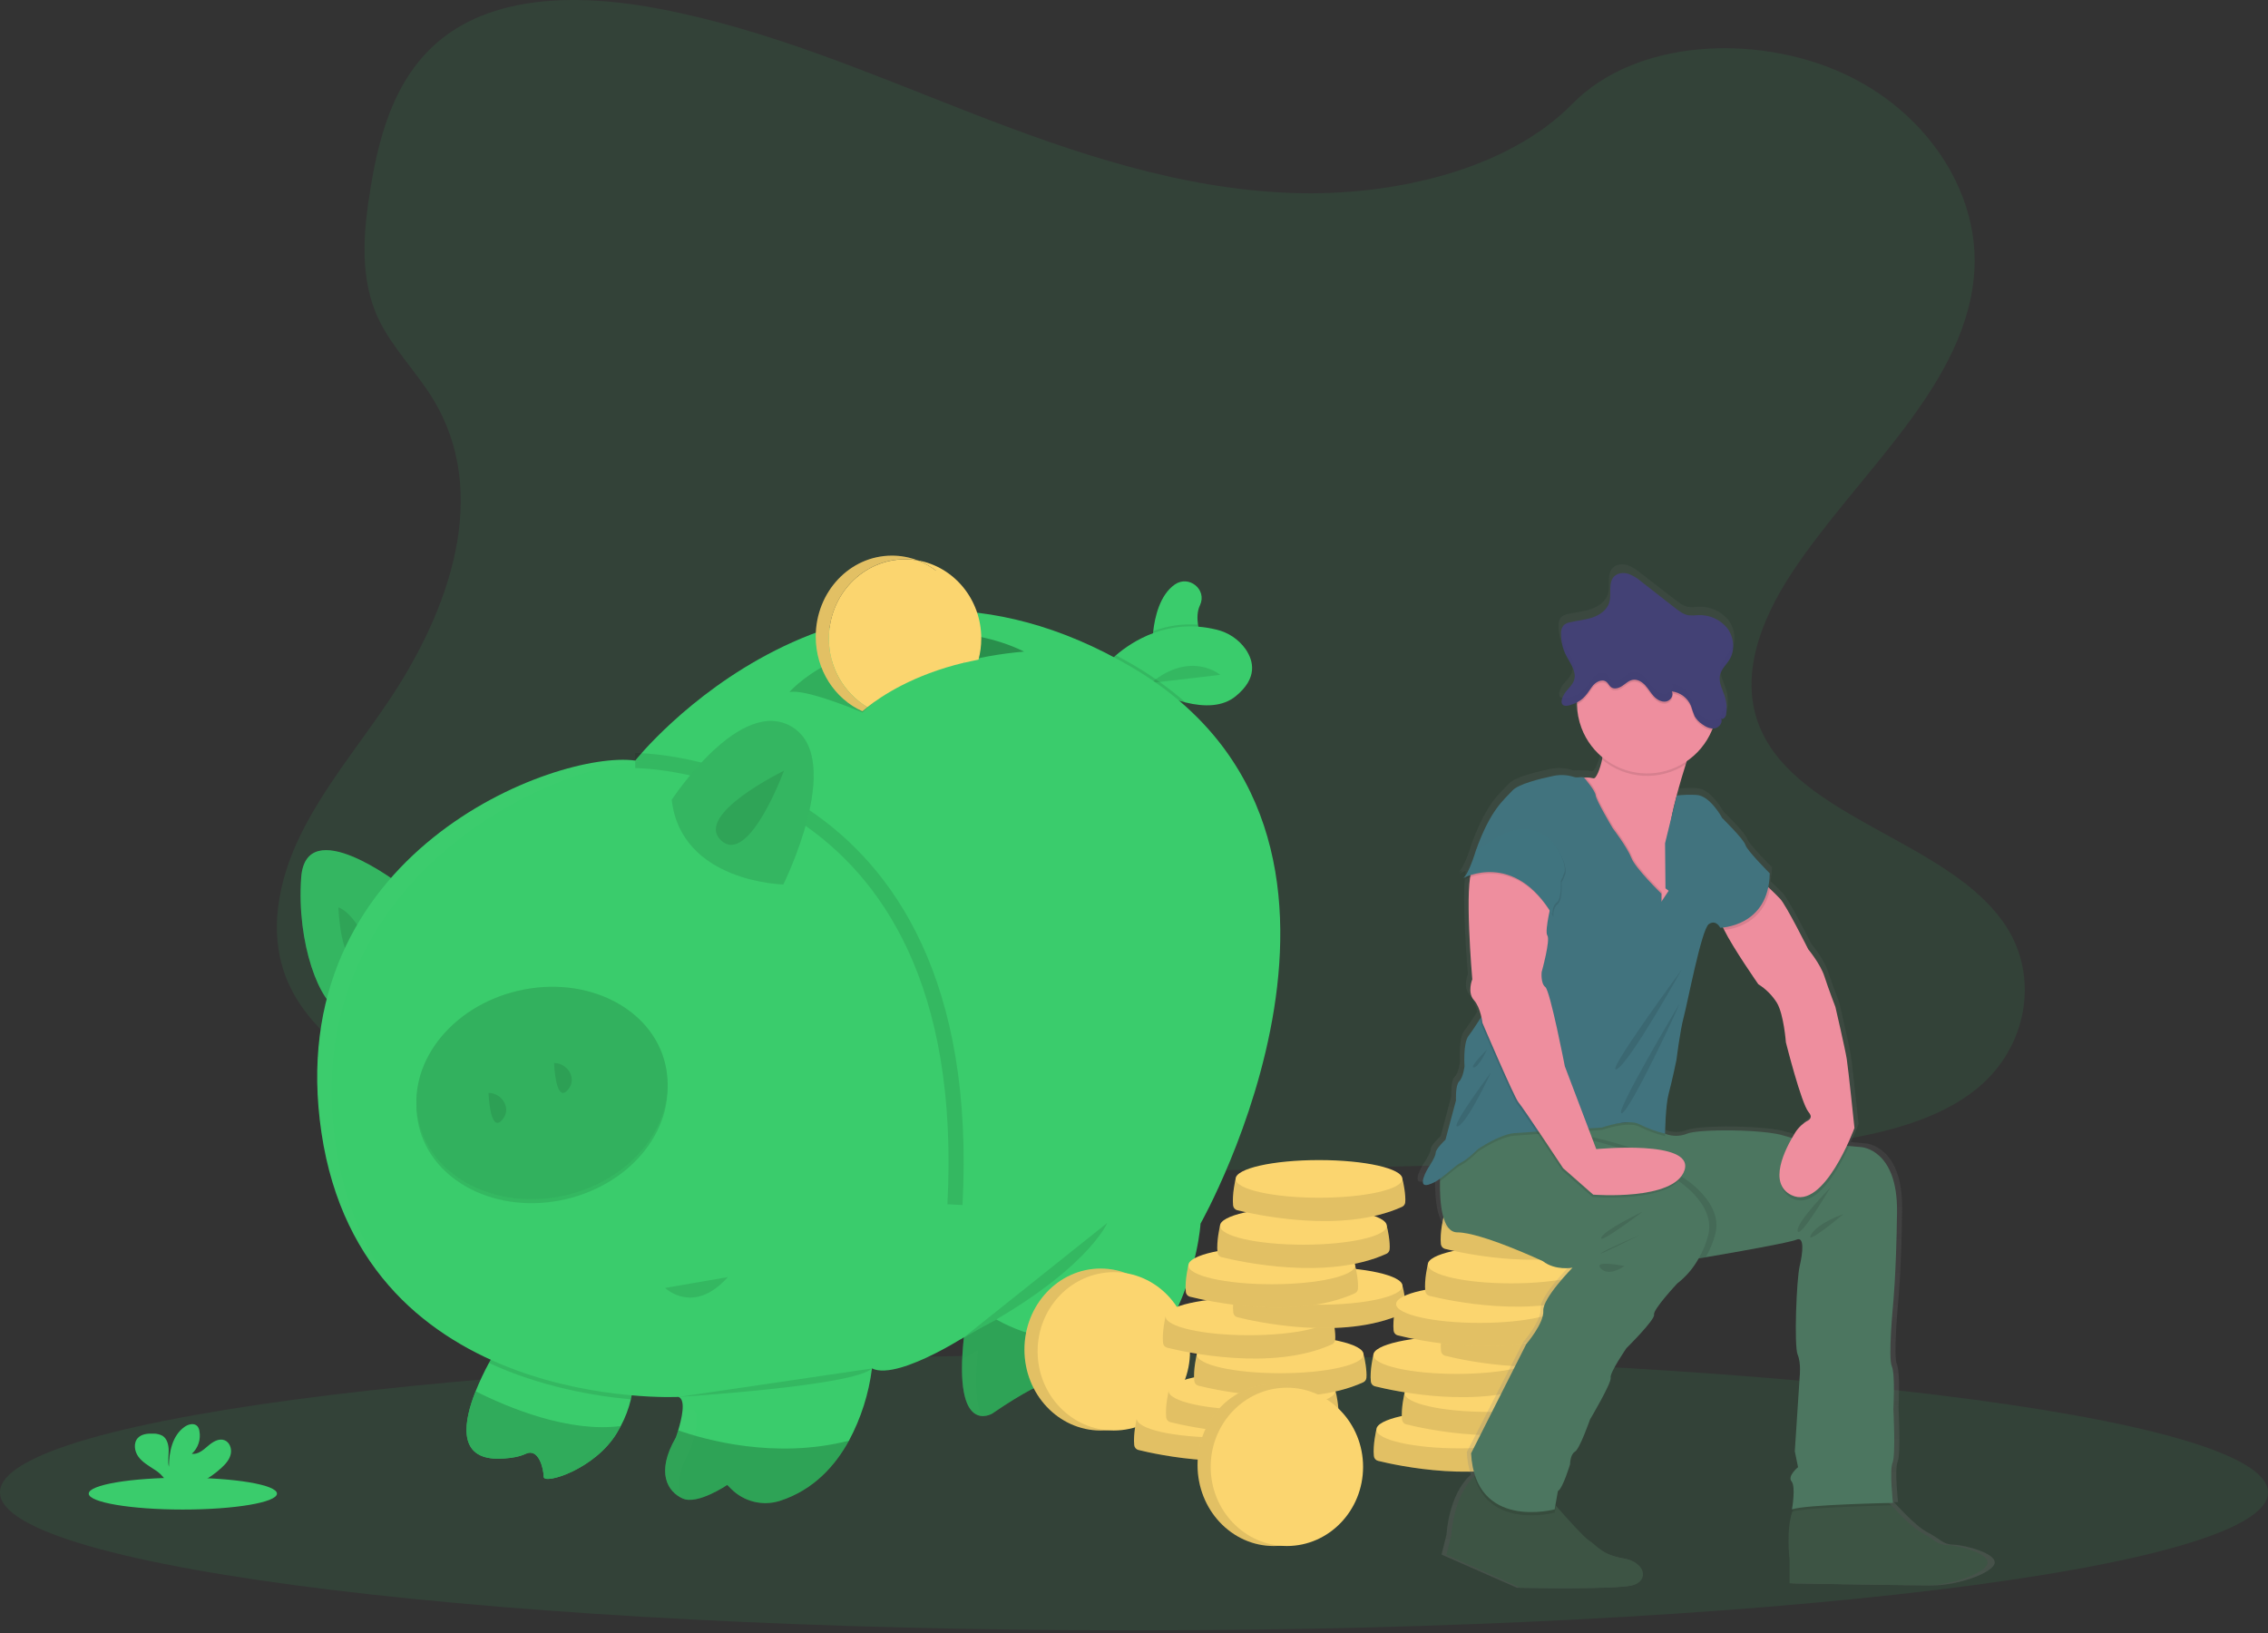 <svg width="150" height="108" viewBox="0 0 150 108" fill="none" xmlns="http://www.w3.org/2000/svg">
<rect x="0" y="0" width="150" height="108" fill="#333333" stroke="none"/>
<path opacity="0.1" d="M75 107.827C116.421 107.827 150 103.741 150 98.7C150 93.659 116.421 89.573 75 89.573C33.579 89.573 0 93.659 0 98.7C0 103.741 33.579 107.827 75 107.827Z" fill="#3ACC6C"/>
<path opacity="0.1" d="M85.484 12.764C78.073 12.506 71.014 10.111 64.275 7.49C57.535 4.87 50.858 1.966 43.624 0.585C38.972 -0.308 33.651 -0.434 29.902 2.063C26.297 4.459 25.13 8.607 24.503 12.456C24.031 15.352 23.753 18.4 25.04 21.11C25.938 22.991 27.53 24.576 28.632 26.378C32.464 32.651 29.755 40.386 25.602 46.513C23.654 49.386 21.395 52.126 19.891 55.186C18.387 58.246 17.693 61.749 19.008 64.869C20.312 67.958 23.418 70.285 26.783 71.918C33.617 75.237 41.675 76.187 49.526 76.724C66.911 77.915 84.389 77.395 101.82 76.882C108.273 76.692 114.752 76.498 121.098 75.5C124.622 74.945 128.261 74.064 130.818 71.939C134.066 69.242 134.871 64.674 132.697 61.292C129.046 55.618 118.952 54.209 116.4 48.121C114.997 44.769 116.439 41.037 118.48 37.928C122.858 31.259 130.197 25.41 130.585 17.789C130.853 12.55 127.322 7.312 121.864 4.835C116.146 2.24 108.216 2.566 103.998 6.863C99.662 11.289 92.028 12.991 85.484 12.764Z" fill="#3ACC6C"/>
<path d="M79.561 42.509H76.225C76.227 42.251 76.243 41.994 76.273 41.738C76.378 40.827 76.7 39.35 77.698 38.657C78.63 38.009 79.844 38.986 79.368 40.019L79.356 40.047C79.178 40.42 79.172 40.885 79.231 41.311C79.294 41.722 79.405 42.124 79.561 42.509Z" fill="#3ACC6C"/>
<path opacity="0.1" d="M79.561 42.509H76.225C76.227 42.251 76.243 41.994 76.273 41.738C77.215 41.385 78.222 41.239 79.225 41.311C79.289 41.722 79.402 42.124 79.561 42.509Z" fill="black"/>
<path d="M81.725 46.046C80.86 46.751 79.65 46.762 78.411 46.459C75.876 45.839 73.228 43.897 73.228 43.897C73.409 43.696 73.602 43.509 73.808 43.335C74.852 42.438 77.244 40.852 80.447 41.64C81.23 41.82 81.92 42.282 82.385 42.938C82.915 43.714 83.192 44.852 81.725 46.046Z" fill="#3ACC6C"/>
<path opacity="0.1" d="M80.706 44.631C80.706 44.631 78.777 42.986 76.119 45.169L80.706 44.631Z" fill="black"/>
<path d="M26.449 58.493C26.449 58.493 20.232 53.703 19.919 58.045C19.607 62.388 21.171 66.463 22.513 66.821C23.854 67.178 26.449 58.493 26.449 58.493Z" fill="#33B25F"/>
<path opacity="0.2" d="M26.449 58.493C26.449 58.493 20.232 53.703 19.919 58.045C19.607 62.388 21.171 66.463 22.513 66.821C23.854 67.178 26.449 58.493 26.449 58.493Z" fill="#3ACC6C"/>
<path opacity="0.1" d="M22.379 60.016C22.379 60.016 22.525 64.012 23.766 63.374C25.007 62.736 23.184 60.195 22.379 60.016Z" fill="black"/>
<path d="M41.727 92.547C41.58 93.162 41.355 93.756 41.056 94.313C40.979 94.458 40.896 94.608 40.805 94.759C39.341 97.196 35.957 98.207 35.957 97.67C35.957 97.133 35.623 95.744 34.773 96.147C33.922 96.55 32.626 96.461 32.626 96.461C30.285 96.282 30.68 93.972 31.456 92.015C31.714 91.372 32.009 90.744 32.339 90.135C32.631 89.597 32.85 89.245 32.85 89.245L41.795 90.679C41.795 90.679 41.995 91.385 41.727 92.547Z" fill="#3ACC6C"/>
<path opacity="0.1" d="M78.411 46.459C75.876 45.839 73.228 43.897 73.228 43.897C73.409 43.696 73.602 43.509 73.808 43.335C74.195 43.539 74.583 43.756 74.973 43.986C76.195 44.699 77.347 45.527 78.411 46.459Z" fill="black"/>
<path opacity="0.1" d="M41.726 92.547C39.299 92.329 35.783 91.732 32.334 90.141C32.627 89.604 32.845 89.252 32.845 89.252L41.79 90.685C41.79 90.685 41.994 91.385 41.726 92.547Z" fill="black"/>
<path d="M79.401 80.924C79.401 80.924 79.24 83.795 77.622 87.038C76.376 89.59 74.454 91.749 72.066 93.282C72.066 93.282 70.636 94.446 70.546 91.222C70.546 91.222 69.919 90.551 65.626 93.486C65.626 93.486 63.035 95.071 63.748 88.458C63.748 88.458 63.748 88.45 63.748 88.446C63.748 88.442 63.683 88.488 63.565 88.559H63.557C63.251 88.747 62.602 89.132 61.829 89.521C60.414 90.233 58.58 90.957 57.67 90.5C57.461 92.174 56.945 93.794 56.148 95.28C55.247 96.923 53.825 98.529 51.597 99.255C51.036 99.435 50.435 99.457 49.862 99.317C49.29 99.177 48.766 98.881 48.351 98.462L48.096 98.207C48.096 98.207 46.127 99.55 45.144 99.102C44.161 98.653 43.354 97.401 44.696 95.072C44.696 95.072 44.767 94.879 44.854 94.595C45.073 93.877 45.391 92.581 44.876 92.386C44.876 92.386 24.034 93.46 21.262 74.924C18.49 56.388 36.826 49.584 42.013 50.3C42.013 50.3 55.788 32.928 74.84 44.121C93.891 55.314 79.401 80.924 79.401 80.924Z" fill="#3ACC6C"/>
<path opacity="0.1" d="M42.012 50.3C42.012 50.3 64.716 50.211 63.158 79.671" stroke="black" stroke-miterlimit="10"/>
<path opacity="0.8" d="M41.056 94.313C40.979 94.458 40.896 94.607 40.805 94.759C39.341 97.195 35.957 98.207 35.957 97.67C35.957 97.132 35.623 95.743 34.773 96.147C33.922 96.549 32.626 96.461 32.626 96.461C30.285 96.282 30.68 93.972 31.456 92.015C33.651 93.118 37.621 94.76 41.056 94.313Z" fill="#2EA356"/>
<path opacity="0.2" d="M56.148 95.28C55.246 96.923 53.824 98.529 51.597 99.255C51.035 99.435 50.435 99.456 49.862 99.317C49.289 99.177 48.766 98.881 48.35 98.462L48.095 98.207C48.095 98.207 46.127 99.55 45.144 99.102C44.16 98.653 43.354 97.401 44.695 95.072C44.695 95.072 44.767 94.879 44.854 94.595C46.607 95.214 51.252 96.532 56.148 95.28Z" fill="black"/>
<path opacity="0.1" d="M63.748 88.446C71.842 84.238 73.23 80.88 73.23 80.88L63.748 88.446Z" fill="black"/>
<path opacity="0.2" d="M77.621 87.038C76.375 89.59 74.454 91.749 72.065 93.282C72.065 93.282 70.635 94.446 70.545 91.222C70.545 91.222 69.919 90.551 65.625 93.486C65.625 93.486 63.035 95.071 63.747 88.458L65.894 87.267C70.52 89.842 75.167 88.271 77.621 87.038Z" fill="black"/>
<path d="M44.428 52.897C44.428 52.897 48.989 45.913 52.432 48.106C55.875 50.299 51.807 58.493 51.807 58.493C51.807 58.493 45.053 58.358 44.428 52.897Z" fill="#33B25F"/>
<path opacity="0.2" d="M44.428 52.897C44.428 52.897 48.989 45.913 52.432 48.106C55.875 50.299 51.807 58.493 51.807 58.493C51.807 58.493 45.053 58.358 44.428 52.897Z" fill="#3ACC6C"/>
<path opacity="0.1" d="M51.852 50.971C51.852 50.971 45.859 53.882 47.693 55.584C49.527 57.285 51.852 50.971 51.852 50.971Z" fill="black"/>
<path opacity="0.1" d="M37.406 79.315C41.91 78.274 44.864 74.402 44.003 70.667C43.142 66.933 38.792 64.749 34.287 65.79C29.782 66.831 26.829 70.703 27.69 74.438C28.552 78.172 32.901 80.356 37.406 79.315Z" fill="black"/>
<path d="M37.406 79.046C41.91 78.005 44.864 74.134 44.003 70.399C43.142 66.664 38.792 64.481 34.287 65.522C29.782 66.563 26.829 70.434 27.69 74.169C28.552 77.904 32.901 80.088 37.406 79.046Z" fill="#31AB5B"/>
<path opacity="0.2" d="M37.406 79.046C41.91 78.005 44.864 74.134 44.003 70.399C43.142 66.664 38.792 64.481 34.287 65.522C29.782 66.563 26.829 70.434 27.69 74.169C28.552 77.904 32.901 80.088 37.406 79.046Z" fill="#3ACC6C"/>
<path opacity="0.1" d="M32.309 72.282C32.309 72.282 32.398 74.88 33.159 74.12C33.92 73.359 33.203 72.28 32.309 72.282Z" fill="black"/>
<path opacity="0.1" d="M36.647 70.305C36.647 70.305 36.735 72.903 37.496 72.142C38.257 71.382 37.54 70.297 36.647 70.305Z" fill="black"/>
<path opacity="0.1" d="M43.988 85.178C43.988 85.178 45.859 87.014 48.139 84.462L43.988 85.178Z" fill="black"/>
<path opacity="0.15" d="M52.209 45.777C53.238 45.508 57.039 47.12 57.039 47.12C58.677 45.48 61.064 44.497 63.158 43.913L63.596 41.927C55.289 42.023 52.209 45.777 52.209 45.777Z" fill="black"/>
<path opacity="0.3" d="M63.612 41.927L63.199 43.9C64.681 43.492 66.196 43.223 67.727 43.094C65.759 42.106 63.612 41.927 63.612 41.927Z" fill="black"/>
<path opacity="0.15" d="M63.595 41.927L63.16 43.913L63.202 43.9L63.615 41.927H63.595Z" fill="black"/>
<g opacity="0.1">
<path opacity="0.1" d="M45.636 95.913C45.636 95.913 45.707 95.719 45.795 95.436C46.013 94.717 46.331 93.421 45.816 93.226C45.816 93.226 45.577 93.238 45.145 93.237C45.098 93.71 45.001 94.177 44.854 94.63C44.767 94.913 44.696 95.107 44.696 95.107C43.354 97.436 44.159 98.689 45.144 99.136L45.196 99.155C44.8 98.477 44.768 97.42 45.636 95.913Z" fill="white"/>
<path opacity="0.1" d="M22.201 75.765C19.428 57.229 38.355 49.696 43.542 50.418L42.013 50.34C36.826 49.624 18.489 56.428 21.262 74.965C22.134 80.793 24.794 84.681 28.028 87.275C25.224 84.696 22.988 81.018 22.201 75.765Z" fill="white"/>
<path opacity="0.1" d="M64.685 89.299C64.685 89.299 64.685 89.291 64.685 89.287C64.685 89.283 64.621 89.328 64.503 89.399H64.495C64.314 89.51 64.012 89.691 63.636 89.9C63.502 92.956 64.292 93.618 64.913 93.676C64.598 92.963 64.433 91.653 64.685 89.299Z" fill="white"/>
<path opacity="0.1" d="M71.485 92.063C71.485 92.063 71.324 91.893 70.613 92.103C70.798 93.436 71.311 93.581 71.676 93.502C71.551 93.032 71.487 92.549 71.485 92.063Z" fill="white"/>
</g>
<path opacity="0.1" d="M44.875 92.386C44.875 92.386 56.503 91.67 57.665 90.505L44.875 92.386Z" fill="black"/>
<path d="M72.793 94.607C75.576 94.607 77.833 92.21 77.833 89.252C77.833 86.294 75.576 83.897 72.793 83.897C70.01 83.897 67.754 86.294 67.754 89.252C67.754 92.21 70.01 94.607 72.793 94.607Z" fill="#FBD56F"/>
<path opacity="0.1" d="M72.793 94.607C75.576 94.607 77.833 92.21 77.833 89.252C77.833 86.294 75.576 83.897 72.793 83.897C70.01 83.897 67.754 86.294 67.754 89.252C67.754 92.21 70.01 94.607 72.793 94.607Z" fill="black"/>
<path d="M73.664 94.607C76.447 94.607 78.704 92.263 78.704 89.371C78.704 86.48 76.447 84.136 73.664 84.136C70.881 84.136 68.625 86.48 68.625 89.371C68.625 92.263 70.881 94.607 73.664 94.607Z" fill="#FBD56F"/>
<path d="M75.706 94.116L75.181 93.824C75.181 93.824 74.936 94.848 75.016 95.578C75.024 95.652 75.053 95.721 75.102 95.777C75.149 95.834 75.213 95.874 75.284 95.893C76.492 96.192 82.237 97.47 86.19 95.67C86.247 95.644 86.296 95.603 86.333 95.552C86.37 95.501 86.393 95.441 86.399 95.378C86.449 94.93 86.277 94.004 86.209 93.824C86.065 93.436 75.706 94.116 75.706 94.116Z" fill="#FBD56F"/>
<path opacity="0.1" d="M75.706 94.116L75.181 93.824C75.181 93.824 74.936 94.848 75.016 95.578C75.024 95.652 75.053 95.721 75.102 95.777C75.149 95.834 75.213 95.874 75.284 95.893C76.492 96.192 82.237 97.47 86.19 95.67C86.247 95.644 86.296 95.603 86.333 95.552C86.37 95.501 86.393 95.441 86.399 95.378C86.449 94.93 86.277 94.004 86.209 93.824C86.065 93.436 75.706 94.116 75.706 94.116Z" fill="black"/>
<path d="M80.697 95.069C83.743 95.069 86.213 94.512 86.213 93.824C86.213 93.137 83.743 92.579 80.697 92.579C77.651 92.579 75.182 93.137 75.182 93.824C75.182 94.512 77.651 95.069 80.697 95.069Z" fill="#FBD56F"/>
<path d="M77.818 92.28L77.294 91.988C77.294 91.988 77.049 93.012 77.129 93.742C77.137 93.816 77.167 93.885 77.215 93.941C77.263 93.997 77.326 94.037 77.398 94.055C78.605 94.356 84.35 95.633 88.303 93.834C88.36 93.807 88.409 93.767 88.446 93.716C88.483 93.665 88.506 93.605 88.512 93.542C88.561 93.094 88.389 92.168 88.32 91.988C88.171 91.6 77.818 92.28 77.818 92.28Z" fill="#FBD56F"/>
<path opacity="0.1" d="M77.818 92.28L77.294 91.988C77.294 91.988 77.049 93.012 77.129 93.742C77.137 93.816 77.167 93.885 77.215 93.941C77.263 93.997 77.326 94.037 77.398 94.055C78.605 94.356 84.35 95.633 88.303 93.834C88.36 93.807 88.409 93.767 88.446 93.716C88.483 93.665 88.506 93.605 88.512 93.542C88.561 93.094 88.389 92.168 88.32 91.988C88.171 91.6 77.818 92.28 77.818 92.28Z" fill="black"/>
<path d="M82.803 93.233C85.849 93.233 88.318 92.676 88.318 91.988C88.318 91.3 85.849 90.743 82.803 90.743C79.757 90.743 77.287 91.3 77.287 91.988C77.287 92.676 79.757 93.233 82.803 93.233Z" fill="#FBD56F"/>
<path d="M79.677 89.866L79.152 89.575C79.152 89.575 78.906 90.598 78.987 91.329C78.995 91.402 79.024 91.472 79.072 91.528C79.12 91.584 79.184 91.624 79.255 91.643C80.463 91.942 86.209 93.22 90.16 91.42C90.218 91.394 90.267 91.353 90.304 91.302C90.341 91.251 90.364 91.191 90.371 91.129C90.419 90.68 90.248 89.754 90.179 89.575C90.035 89.186 79.677 89.866 79.677 89.866Z" fill="#FBD56F"/>
<path opacity="0.1" d="M79.677 89.866L79.152 89.575C79.152 89.575 78.906 90.598 78.987 91.329C78.995 91.402 79.024 91.472 79.072 91.528C79.12 91.584 79.184 91.624 79.255 91.643C80.463 91.942 86.209 93.22 90.16 91.42C90.218 91.394 90.267 91.353 90.304 91.302C90.341 91.251 90.364 91.191 90.371 91.129C90.419 90.68 90.248 89.754 90.179 89.575C90.035 89.186 79.677 89.866 79.677 89.866Z" fill="black"/>
<path d="M84.666 90.819C87.712 90.819 90.182 90.262 90.182 89.574C90.182 88.886 87.712 88.329 84.666 88.329C81.62 88.329 79.15 88.886 79.15 89.574C79.15 90.262 81.62 90.819 84.666 90.819Z" fill="#FBD56F"/>
<path d="M77.612 87.356L77.087 87.063C77.087 87.063 76.843 88.088 76.922 88.817C76.93 88.89 76.96 88.96 77.007 89.016C77.055 89.072 77.119 89.112 77.19 89.131C78.398 89.431 84.143 90.708 88.094 88.909C88.152 88.883 88.201 88.843 88.238 88.792C88.275 88.741 88.298 88.681 88.305 88.618C88.353 88.169 88.181 87.244 88.113 87.063C87.971 86.673 77.612 87.356 77.612 87.356Z" fill="#FBD56F"/>
<path opacity="0.1" d="M77.612 87.356L77.087 87.063C77.087 87.063 76.843 88.088 76.922 88.817C76.93 88.89 76.96 88.96 77.007 89.016C77.055 89.072 77.119 89.112 77.19 89.131C78.398 89.431 84.143 90.708 88.094 88.909C88.152 88.883 88.201 88.843 88.238 88.792C88.275 88.741 88.298 88.681 88.305 88.618C88.353 88.169 88.181 87.244 88.113 87.063C87.971 86.673 77.612 87.356 77.612 87.356Z" fill="black"/>
<path d="M82.604 88.306C85.65 88.306 88.119 87.749 88.119 87.061C88.119 86.373 85.65 85.816 82.604 85.816C79.557 85.816 77.088 86.373 77.088 87.061C77.088 87.749 79.557 88.306 82.604 88.306Z" fill="#FBD56F"/>
<path d="M82.253 85.341L81.73 85.048C81.73 85.048 81.484 86.073 81.565 86.802C81.573 86.876 81.602 86.945 81.65 87.001C81.698 87.057 81.762 87.098 81.833 87.116C83.041 87.416 88.786 88.693 92.737 86.895C92.794 86.868 92.844 86.828 92.881 86.777C92.918 86.726 92.941 86.666 92.948 86.603C92.996 86.155 92.825 85.228 92.756 85.048C92.612 84.657 82.253 85.341 82.253 85.341Z" fill="#FBD56F"/>
<path opacity="0.1" d="M82.253 85.341L81.73 85.048C81.73 85.048 81.484 86.073 81.565 86.802C81.573 86.876 81.602 86.945 81.65 87.001C81.698 87.057 81.762 87.098 81.833 87.116C83.041 87.416 88.786 88.693 92.737 86.895C92.794 86.868 92.844 86.828 92.881 86.777C92.918 86.726 92.941 86.666 92.948 86.603C92.996 86.155 92.825 85.228 92.756 85.048C92.612 84.657 82.253 85.341 82.253 85.341Z" fill="black"/>
<path d="M87.244 86.29C90.29 86.29 92.76 85.733 92.76 85.045C92.76 84.358 90.29 83.8 87.244 83.8C84.198 83.8 81.728 84.358 81.728 85.045C81.728 85.733 84.198 86.29 87.244 86.29Z" fill="#FBD56F"/>
<path d="M79.118 83.983L78.593 83.69C78.593 83.69 78.349 84.715 78.428 85.444C78.436 85.517 78.466 85.587 78.513 85.643C78.561 85.699 78.625 85.739 78.696 85.758C79.904 86.058 85.649 87.335 89.6 85.537C89.657 85.511 89.707 85.47 89.744 85.419C89.781 85.368 89.804 85.308 89.811 85.245C89.859 84.797 89.687 83.87 89.619 83.69C89.477 83.302 79.118 83.983 79.118 83.983Z" fill="#FBD56F"/>
<path opacity="0.1" d="M79.118 83.983L78.593 83.69C78.593 83.69 78.349 84.715 78.428 85.444C78.436 85.517 78.466 85.587 78.513 85.643C78.561 85.699 78.625 85.739 78.696 85.758C79.904 86.058 85.649 87.335 89.6 85.537C89.657 85.511 89.707 85.47 89.744 85.419C89.781 85.368 89.804 85.308 89.811 85.245C89.859 84.797 89.687 83.87 89.619 83.69C89.477 83.302 79.118 83.983 79.118 83.983Z" fill="black"/>
<path d="M84.109 84.935C87.156 84.935 89.625 84.377 89.625 83.69C89.625 83.002 87.156 82.445 84.109 82.445C81.063 82.445 78.594 83.002 78.594 83.69C78.594 84.377 81.063 84.935 84.109 84.935Z" fill="#FBD56F"/>
<path d="M81.21 81.366L80.687 81.073C80.687 81.073 80.442 82.098 80.522 82.828C80.529 82.901 80.559 82.971 80.607 83.027C80.655 83.083 80.719 83.123 80.79 83.142C81.998 83.442 87.743 84.719 91.696 82.92C91.753 82.894 91.802 82.854 91.839 82.802C91.876 82.751 91.898 82.692 91.905 82.629C91.953 82.18 91.781 81.255 91.713 81.073C91.571 80.685 81.21 81.366 81.21 81.366Z" fill="#FBD56F"/>
<path opacity="0.1" d="M81.21 81.366L80.687 81.073C80.687 81.073 80.442 82.098 80.522 82.828C80.529 82.901 80.559 82.971 80.607 83.027C80.655 83.083 80.719 83.123 80.79 83.142C81.998 83.442 87.743 84.719 91.696 82.92C91.753 82.894 91.802 82.854 91.839 82.802C91.876 82.751 91.898 82.692 91.905 82.629C91.953 82.18 91.781 81.255 91.713 81.073C91.571 80.685 81.21 81.366 81.21 81.366Z" fill="black"/>
<path d="M86.203 82.319C89.249 82.319 91.719 81.761 91.719 81.073C91.719 80.386 89.249 79.828 86.203 79.828C83.157 79.828 80.688 80.386 80.688 81.073C80.688 81.761 83.157 82.319 86.203 82.319Z" fill="#FBD56F"/>
<path d="M82.245 78.261L81.72 77.968C81.72 77.968 81.476 78.993 81.555 79.722C81.563 79.796 81.592 79.865 81.64 79.921C81.688 79.977 81.752 80.017 81.823 80.037C83.031 80.336 88.776 81.613 92.727 79.815C92.784 79.789 92.834 79.748 92.871 79.697C92.908 79.646 92.931 79.586 92.938 79.523C92.986 79.075 92.814 78.149 92.746 77.968C92.602 77.58 82.245 78.261 82.245 78.261Z" fill="#FBD56F"/>
<path opacity="0.1" d="M82.245 78.261L81.72 77.968C81.72 77.968 81.476 78.993 81.555 79.722C81.563 79.796 81.592 79.865 81.64 79.921C81.688 79.977 81.752 80.017 81.823 80.037C83.031 80.336 88.776 81.613 92.727 79.815C92.784 79.789 92.834 79.748 92.871 79.697C92.908 79.646 92.931 79.586 92.938 79.523C92.986 79.075 92.814 78.149 92.746 77.968C92.602 77.58 82.245 78.261 82.245 78.261Z" fill="black"/>
<path d="M87.234 79.213C90.281 79.213 92.75 78.656 92.75 77.968C92.75 77.28 90.281 76.723 87.234 76.723C84.188 76.723 81.719 77.28 81.719 77.968C81.719 78.656 84.188 79.213 87.234 79.213Z" fill="#FBD56F"/>
<path d="M91.555 94.837L91.031 94.544C91.031 94.544 90.785 95.569 90.866 96.299C90.873 96.372 90.903 96.441 90.951 96.498C90.999 96.554 91.063 96.594 91.134 96.613C92.342 96.912 98.087 98.19 102.039 96.391C102.097 96.365 102.146 96.324 102.183 96.272C102.219 96.221 102.242 96.161 102.249 96.098C102.298 95.65 102.127 94.724 102.058 94.544C101.915 94.156 91.555 94.837 91.555 94.837Z" fill="#FBD56F"/>
<path opacity="0.1" d="M91.555 94.837L91.031 94.544C91.031 94.544 90.785 95.569 90.866 96.299C90.873 96.372 90.903 96.441 90.951 96.498C90.999 96.554 91.063 96.594 91.134 96.613C92.342 96.912 98.087 98.19 102.039 96.391C102.097 96.365 102.146 96.324 102.183 96.272C102.219 96.221 102.242 96.161 102.249 96.098C102.298 95.65 102.127 94.724 102.058 94.544C101.915 94.156 91.555 94.837 91.555 94.837Z" fill="black"/>
<path d="M96.547 95.789C99.593 95.789 102.063 95.232 102.063 94.544C102.063 93.856 99.593 93.299 96.547 93.299C93.501 93.299 91.031 93.856 91.031 94.544C91.031 95.232 93.501 95.789 96.547 95.789Z" fill="#FBD56F"/>
<path d="M93.416 92.424L92.892 92.131C92.892 92.131 92.648 93.156 92.727 93.885C92.734 93.958 92.764 94.028 92.812 94.084C92.86 94.14 92.924 94.18 92.995 94.199C94.203 94.499 99.948 95.776 103.899 93.978C103.956 93.951 104.006 93.911 104.043 93.86C104.08 93.809 104.103 93.749 104.11 93.686C104.158 93.237 103.986 92.311 103.918 92.131C103.775 91.743 93.416 92.424 93.416 92.424Z" fill="#FBD56F"/>
<path opacity="0.1" d="M93.416 92.424L92.892 92.131C92.892 92.131 92.648 93.156 92.727 93.885C92.734 93.958 92.764 94.028 92.812 94.084C92.86 94.14 92.924 94.18 92.995 94.199C94.203 94.499 99.948 95.776 103.899 93.978C103.956 93.951 104.006 93.911 104.043 93.86C104.08 93.809 104.103 93.749 104.11 93.686C104.158 93.237 103.986 92.311 103.918 92.131C103.775 91.743 93.416 92.424 93.416 92.424Z" fill="black"/>
<path d="M98.408 93.376C101.454 93.376 103.924 92.818 103.924 92.131C103.924 91.443 101.454 90.885 98.408 90.885C95.362 90.885 92.893 91.443 92.893 92.131C92.893 92.818 95.362 93.376 98.408 93.376Z" fill="#FBD56F"/>
<path d="M91.353 89.908L90.83 89.616C90.83 89.616 90.584 90.64 90.665 91.37C90.672 91.444 90.702 91.513 90.75 91.569C90.798 91.625 90.862 91.665 90.933 91.683C92.141 91.984 97.886 93.261 101.838 91.462C101.895 91.436 101.945 91.395 101.982 91.344C102.018 91.293 102.041 91.233 102.047 91.17C102.096 90.722 101.924 89.796 101.856 89.616C101.713 89.236 91.353 89.908 91.353 89.908Z" fill="#FBD56F"/>
<path opacity="0.1" d="M91.353 89.908L90.83 89.616C90.83 89.616 90.584 90.64 90.665 91.37C90.672 91.444 90.702 91.513 90.75 91.569C90.798 91.625 90.862 91.665 90.933 91.683C92.141 91.984 97.886 93.261 101.838 91.462C101.895 91.436 101.945 91.395 101.982 91.344C102.018 91.293 102.041 91.233 102.047 91.17C102.096 90.722 101.924 89.796 101.856 89.616C101.713 89.236 91.353 89.908 91.353 89.908Z" fill="black"/>
<path d="M96.346 90.864C99.392 90.864 101.861 90.306 101.861 89.618C101.861 88.931 99.392 88.373 96.346 88.373C93.299 88.373 90.83 88.931 90.83 89.618C90.83 90.306 93.299 90.864 96.346 90.864Z" fill="#FBD56F"/>
<path d="M95.995 87.893L95.47 87.601C95.47 87.601 95.225 88.625 95.305 89.347C95.313 89.421 95.342 89.49 95.39 89.547C95.438 89.603 95.502 89.643 95.574 89.662C96.781 89.963 102.526 91.239 106.479 89.44C106.536 89.414 106.586 89.374 106.622 89.322C106.659 89.271 106.682 89.211 106.688 89.149C106.736 88.7 106.566 87.775 106.498 87.594C106.354 87.221 95.995 87.893 95.995 87.893Z" fill="#FBD56F"/>
<path opacity="0.1" d="M95.995 87.893L95.47 87.601C95.47 87.601 95.225 88.625 95.305 89.347C95.313 89.421 95.342 89.49 95.39 89.547C95.438 89.603 95.502 89.643 95.574 89.662C96.781 89.963 102.526 91.239 106.479 89.44C106.536 89.414 106.586 89.374 106.622 89.322C106.659 89.271 106.682 89.211 106.688 89.149C106.736 88.7 106.566 87.775 106.498 87.594C106.354 87.221 95.995 87.893 95.995 87.893Z" fill="black"/>
<path d="M100.986 88.848C104.033 88.848 106.502 88.29 106.502 87.602C106.502 86.915 104.033 86.357 100.986 86.357C97.94 86.357 95.471 86.915 95.471 87.602C95.471 88.29 97.94 88.848 100.986 88.848Z" fill="#FBD56F"/>
<path d="M92.859 86.539L92.335 86.247C92.335 86.247 92.09 87.271 92.171 88.001C92.178 88.075 92.208 88.144 92.256 88.2C92.304 88.256 92.368 88.296 92.439 88.314C93.646 88.615 99.391 89.891 103.344 88.093C103.401 88.067 103.451 88.026 103.488 87.975C103.524 87.924 103.547 87.864 103.553 87.801C103.602 87.353 103.43 86.427 103.361 86.247C103.219 85.859 92.859 86.539 92.859 86.539Z" fill="#FBD56F"/>
<path opacity="0.1" d="M92.859 86.539L92.335 86.247C92.335 86.247 92.09 87.271 92.171 88.001C92.178 88.075 92.208 88.144 92.256 88.2C92.304 88.256 92.368 88.296 92.439 88.314C93.646 88.615 99.391 89.891 103.344 88.093C103.401 88.067 103.451 88.026 103.488 87.975C103.524 87.924 103.547 87.864 103.553 87.801C103.602 87.353 103.43 86.427 103.361 86.247C103.219 85.859 92.859 86.539 92.859 86.539Z" fill="black"/>
<path d="M97.852 87.492C100.898 87.492 103.367 86.935 103.367 86.247C103.367 85.56 100.898 85.002 97.852 85.002C94.805 85.002 92.336 85.56 92.336 86.247C92.336 86.935 94.805 87.492 97.852 87.492Z" fill="#FBD56F"/>
<path d="M94.954 83.922L94.429 83.631C94.429 83.631 94.184 84.655 94.264 85.385C94.272 85.459 94.302 85.528 94.35 85.584C94.397 85.64 94.461 85.681 94.533 85.7C95.74 85.999 101.485 87.276 105.436 85.477C105.494 85.451 105.543 85.41 105.58 85.359C105.617 85.308 105.64 85.248 105.647 85.185C105.695 84.737 105.524 83.811 105.455 83.631C105.313 83.243 94.954 83.922 94.954 83.922Z" fill="#FBD56F"/>
<path opacity="0.1" d="M94.954 83.922L94.429 83.631C94.429 83.631 94.184 84.655 94.264 85.385C94.272 85.459 94.302 85.528 94.35 85.584C94.397 85.64 94.461 85.681 94.533 85.7C95.74 85.999 101.485 87.276 105.436 85.477C105.494 85.451 105.543 85.41 105.58 85.359C105.617 85.308 105.64 85.248 105.647 85.185C105.695 84.737 105.524 83.811 105.455 83.631C105.313 83.243 94.954 83.922 94.954 83.922Z" fill="black"/>
<path d="M99.945 84.876C102.992 84.876 105.461 84.319 105.461 83.631C105.461 82.943 102.992 82.386 99.945 82.386C96.899 82.386 94.43 82.943 94.43 83.631C94.43 84.319 96.899 84.876 99.945 84.876Z" fill="#FBD56F"/>
<path d="M95.986 80.817L95.463 80.525C95.463 80.525 95.217 81.549 95.297 82.279C95.305 82.353 95.335 82.422 95.383 82.478C95.431 82.534 95.495 82.575 95.566 82.594C96.773 82.893 102.518 84.171 106.471 82.371C106.528 82.345 106.578 82.304 106.614 82.253C106.651 82.202 106.674 82.142 106.68 82.079C106.729 81.631 106.557 80.705 106.488 80.525C106.346 80.137 95.986 80.817 95.986 80.817Z" fill="#FBD56F"/>
<path opacity="0.1" d="M95.986 80.817L95.463 80.525C95.463 80.525 95.217 81.549 95.297 82.279C95.305 82.353 95.335 82.422 95.383 82.478C95.431 82.534 95.495 82.575 95.566 82.594C96.773 82.893 102.518 84.171 106.471 82.371C106.528 82.345 106.578 82.304 106.614 82.253C106.651 82.202 106.674 82.142 106.68 82.079C106.729 81.631 106.557 80.705 106.488 80.525C106.346 80.137 95.986 80.817 95.986 80.817Z" fill="black"/>
<path d="M100.979 81.77C104.025 81.77 106.494 81.213 106.494 80.525C106.494 79.838 104.025 79.28 100.979 79.28C97.932 79.28 95.463 79.838 95.463 80.525C95.463 81.213 97.932 81.77 100.979 81.77Z" fill="#FBD56F"/>
<path d="M54.821 42.224C54.821 39.334 57.076 36.986 59.86 36.986C60.133 36.986 60.405 37.009 60.674 37.054C60.136 36.851 59.565 36.746 58.989 36.747C56.206 36.747 53.951 39.144 53.951 42.102C53.951 44.324 55.224 46.228 57.037 47.039C57.124 46.963 57.233 46.872 57.362 46.771C56.581 46.298 55.936 45.631 55.491 44.834C55.045 44.037 54.814 43.138 54.821 42.224Z" fill="#FBD56F"/>
<path opacity="0.1" d="M54.821 42.224C54.821 39.334 57.076 36.986 59.86 36.986C60.133 36.986 60.405 37.009 60.674 37.054C60.136 36.851 59.565 36.746 58.989 36.747C56.206 36.747 53.951 39.144 53.951 42.102C53.951 44.324 55.224 46.228 57.037 47.039C57.124 46.963 57.233 46.872 57.362 46.771C56.581 46.298 55.936 45.631 55.491 44.834C55.045 44.037 54.814 43.138 54.821 42.224Z" fill="black"/>
<path d="M64.03 42.11C64.03 42.694 63.939 43.274 63.762 43.831C64.068 43.757 64.387 43.696 64.716 43.626C64.838 43.169 64.899 42.697 64.899 42.224C64.899 39.621 63.071 37.464 60.676 37.058C62.631 37.8 64.03 39.779 64.03 42.11Z" fill="#FBD56F"/>
<path d="M54.82 42.224C54.814 43.138 55.045 44.037 55.491 44.835C55.937 45.632 56.582 46.3 57.363 46.772C58.312 46.017 60.403 44.63 63.761 43.827C63.939 43.27 64.029 42.69 64.03 42.106C64.03 39.776 62.63 37.796 60.675 37.058C60.406 37.013 60.134 36.99 59.861 36.99C57.076 36.994 54.82 39.338 54.82 42.224Z" fill="#FBD56F"/>
<path d="M129.229 102.161C128.462 102.135 128.434 101.836 127.448 101.322C126.89 101.032 126.044 100.188 125.414 99.51L125.266 99.35H125.534C125.534 99.35 125.288 97.184 125.508 96.664C125.728 96.144 125.563 93.088 125.563 93.088C125.563 93.088 125.697 90.758 125.453 90.216C125.208 89.675 125.534 86.208 125.534 86.208C125.534 86.208 125.754 84.149 125.803 79.95C125.851 75.752 123.388 75.617 123.388 75.617C123.388 75.617 123.059 75.592 122.56 75.543L122.41 75.529C122.733 74.857 122.922 74.344 122.922 74.344C122.922 74.344 122.51 70.416 122.4 69.74C122.29 69.062 121.634 66.267 121.634 66.267C121.634 66.267 121.169 65.076 120.894 64.236C120.619 63.397 119.797 62.422 119.797 62.422C119.797 62.422 118.322 59.496 117.906 59.064C117.715 58.864 117.447 58.61 117.215 58.392L117.094 58.282C117.157 57.977 117.19 57.667 117.193 57.355C117.193 57.355 115.657 55.837 115.547 55.459C115.437 55.08 113.985 53.671 113.985 53.671C113.985 53.671 113.161 52.154 112.23 52.128C111.79 52.102 111.347 52.115 110.909 52.166C111.101 51.457 111.327 50.715 111.53 50.077C111.553 50.005 111.576 49.942 111.597 49.868C112.342 49.364 112.927 48.655 113.282 47.828C113.301 47.784 113.318 47.739 113.336 47.694H113.365C113.404 47.693 113.443 47.689 113.481 47.683C113.788 47.631 114.048 47.28 113.906 47.011C113.915 47.027 113.929 47.04 113.944 47.048C113.96 47.057 113.978 47.062 113.996 47.061C114.098 47.061 114.223 46.909 114.247 46.779C114.247 46.756 114.254 46.733 114.256 46.711C114.259 46.688 114.266 46.654 114.27 46.626C114.274 46.598 114.27 46.572 114.27 46.545C114.27 46.518 114.27 46.49 114.27 46.463C114.27 46.437 114.27 46.411 114.27 46.385C114.27 46.36 114.27 46.325 114.27 46.295C114.27 46.266 114.27 46.248 114.27 46.224C114.27 46.2 114.27 46.152 114.262 46.115C114.262 46.101 114.262 46.086 114.262 46.071C114.246 45.923 114.216 45.777 114.173 45.635C114.023 45.131 113.705 44.631 113.827 44.121V44.105C113.929 43.702 114.272 43.42 114.482 43.065C114.502 43.032 114.519 42.996 114.537 42.962C114.537 42.955 114.543 42.948 114.546 42.943C114.559 42.916 114.57 42.889 114.581 42.862L114.602 42.81C114.612 42.787 114.619 42.763 114.627 42.739C114.635 42.715 114.641 42.696 114.647 42.673C114.652 42.65 114.657 42.63 114.663 42.608C114.668 42.587 114.675 42.557 114.68 42.531C114.686 42.504 114.68 42.493 114.69 42.474C114.699 42.455 114.698 42.415 114.7 42.385C114.703 42.356 114.7 42.353 114.7 42.337C114.7 42.321 114.7 42.271 114.7 42.238V42.197C114.7 42.161 114.7 42.123 114.7 42.087C114.7 42.077 114.7 42.066 114.7 42.055C114.7 42.016 114.7 41.977 114.69 41.938C114.69 41.938 114.69 41.927 114.69 41.922C114.643 41.581 114.508 41.259 114.297 40.989C114.057 40.702 113.753 40.476 113.411 40.327C113.068 40.179 112.696 40.112 112.323 40.133C112.117 40.156 111.91 40.16 111.703 40.145C111.358 40.094 111.067 39.876 110.793 39.664L108.496 37.892C108.24 37.67 107.946 37.496 107.628 37.377C107.304 37.277 106.915 37.311 106.674 37.549C106.244 37.973 106.517 38.704 106.346 39.28C106.195 39.78 105.714 40.118 105.216 40.286C104.718 40.454 104.184 40.492 103.672 40.614C103.52 40.638 103.377 40.704 103.26 40.803C103.128 40.965 103.063 41.171 103.08 41.379C103.077 41.89 103.199 42.393 103.437 42.845C103.534 43.027 103.65 43.214 103.754 43.402L103.779 43.449L103.813 43.514C103.83 43.55 103.848 43.585 103.864 43.62L103.884 43.666L103.915 43.742C103.915 43.758 103.927 43.774 103.932 43.789C103.937 43.804 103.951 43.849 103.96 43.879C104.014 44.053 104.019 44.239 103.975 44.416C103.896 44.708 103.669 44.932 103.468 45.159C103.305 45.337 103.189 45.553 103.13 45.788C103.12 45.843 103.12 45.899 103.13 45.954C103.13 45.961 103.13 45.968 103.13 45.974C103.133 45.987 103.136 45.999 103.14 46.011C103.143 46.019 103.147 46.028 103.151 46.036C103.155 46.046 103.16 46.055 103.165 46.064C103.175 46.079 103.186 46.093 103.199 46.105L103.22 46.12C103.231 46.128 103.242 46.135 103.254 46.141L103.277 46.152L103.334 46.166H103.35C103.379 46.169 103.409 46.169 103.438 46.166H103.465C103.493 46.165 103.521 46.161 103.548 46.156H103.579C103.625 46.147 103.669 46.136 103.713 46.122C103.867 46.076 104.017 46.017 104.161 45.945C104.161 45.961 104.161 45.978 104.161 45.995C104.161 46.011 104.161 46.052 104.161 46.081C104.169 46.612 104.269 47.138 104.458 47.635C104.752 48.409 105.245 49.091 105.887 49.613C105.879 49.659 105.871 49.706 105.861 49.754C105.727 50.403 105.452 51.054 105.282 51.005C105.115 50.967 104.944 50.948 104.773 50.948H104.624C104.469 50.931 104.313 50.931 104.157 50.948C104.088 50.953 104.019 50.944 103.953 50.92C103.51 50.78 103.039 50.754 102.584 50.843C101.636 51.038 100.194 51.394 99.798 51.82C99.195 52.47 98.323 53.093 97.331 55.801C97.331 55.801 96.837 57.453 96.454 57.671C96.538 57.627 96.625 57.587 96.714 57.553C96.663 57.642 96.593 57.719 96.508 57.778C96.647 57.707 96.791 57.647 96.939 57.598C96.64 59.363 97.084 64.411 97.084 64.411C97.084 64.411 96.727 65.281 97.193 65.797C97.471 66.102 97.621 66.579 97.699 66.917L97.63 67.022C97.383 67.405 97.053 67.905 96.837 68.18C96.454 68.668 96.562 70.212 96.562 70.212C96.562 70.212 96.48 70.943 96.207 71.214C95.933 71.486 95.987 72.488 95.987 72.488L95.285 75.132C95.285 75.132 94.626 75.727 94.626 75.999C94.626 76.27 94.106 77.028 94.106 77.028C94.106 77.028 93.31 78.328 94.106 78.138C94.396 78.054 94.669 77.918 94.911 77.736V77.756C94.911 77.803 94.911 77.851 94.911 77.901C94.888 79.316 95.045 81.31 96.086 81.31C97.696 81.31 101.871 83.232 101.871 83.232C102.72 83.882 103.872 83.666 103.872 83.666C103.872 83.666 101.834 85.693 101.893 86.533C101.952 87.374 100.742 88.754 100.742 88.754L97.012 96.04C97.032 96.548 97.123 97.051 97.28 97.534L97.226 97.58C95.793 98.891 95.669 101.484 95.669 101.484L95.34 102.812L100.33 105.006C100.33 105.006 106.801 105.141 107.925 104.844C109.049 104.547 108.802 103.299 107.321 103.056C105.84 102.813 105.484 102.161 104.991 101.865C104.658 101.663 103.476 100.364 102.742 99.541C102.731 99.527 102.72 99.517 102.71 99.505L102.88 98.564C103.209 98.402 103.703 96.777 103.703 96.777C103.703 96.777 103.703 96.126 104.031 95.937C104.36 95.748 105.046 93.797 105.046 93.797C105.046 93.797 106.521 91.333 106.445 91.008C106.369 90.683 107.518 89.03 107.518 89.03C107.518 89.03 109.465 87.134 109.382 86.795C109.299 86.457 110.945 84.723 110.945 84.723C111.54 84.269 112.035 83.698 112.401 83.045L112.876 82.967C115.029 82.614 118.606 81.976 119.006 81.797C119.555 81.554 119.445 82.638 119.226 83.558C119.007 84.478 118.842 88.895 119.092 89.468C119.341 90.042 119.226 90.959 119.226 90.959L118.897 95.916L119.116 96.973C119.116 96.973 118.375 97.568 118.677 97.92C118.979 98.272 118.705 99.789 118.705 99.789C118.731 99.78 118.762 99.771 118.795 99.761C118.77 99.82 118.744 99.882 118.721 99.945C118.296 101.154 118.54 103.147 118.54 103.147V104.719C118.54 104.719 126.136 104.853 127.807 104.853C129.479 104.853 131.784 104.041 131.921 103.39C132.058 102.74 129.997 102.19 129.229 102.161ZM107.628 73.964L107.132 74.005C107.296 73.981 107.461 73.967 107.627 73.964H107.628ZM110.662 53.173C110.732 52.858 110.816 52.523 110.91 52.176L110.662 53.173ZM111.601 74.723C111.127 74.91 110.599 74.91 110.125 74.723C110.125 74.723 110.152 72.828 110.372 72.036C110.592 71.245 110.893 69.815 110.893 69.815C110.893 69.815 111.14 67.838 111.386 66.943C111.633 66.048 112.594 61.065 113.086 60.74C113.579 60.415 113.854 60.985 113.854 60.985C113.854 60.985 113.928 60.985 114.051 60.97C114.075 61.021 114.101 61.077 114.13 61.135C114.715 62.318 116.431 64.749 116.431 64.749C116.94 65.064 117.372 65.49 117.692 65.996C118.159 66.78 118.296 68.623 118.296 68.623C118.296 68.623 119.339 72.713 119.831 73.281C120.078 73.566 119.965 73.736 119.797 73.834C119.447 74.027 119.15 74.304 118.932 74.639C118.862 74.751 118.787 74.873 118.712 75.005C118.523 74.96 118.355 74.915 118.214 74.871C116.86 74.415 112.339 74.398 111.6 74.729L111.601 74.723Z" fill="url(#paint0_linear)"/>
<path d="M118.357 103.153V104.711C118.357 104.711 125.789 104.845 127.426 104.845C129.063 104.845 131.317 104.039 131.451 103.395C131.585 102.75 129.573 102.213 128.821 102.186C128.07 102.159 128.043 101.863 127.077 101.353C126.532 101.066 125.704 100.229 125.087 99.556C124.611 99.036 124.259 98.616 124.259 98.616C124.259 98.616 120.263 98.535 119.109 99.18C118.84 99.328 118.659 99.619 118.534 99.986C118.118 101.181 118.357 103.153 118.357 103.153Z" fill="#3D5444"/>
<path opacity="0.1" d="M118.533 99.981C119.372 99.69 124.278 99.578 125.086 99.559C124.61 99.04 124.258 98.619 124.258 98.619C124.258 98.619 120.261 98.539 119.107 99.183C118.842 99.326 118.658 99.617 118.533 99.981Z" fill="black"/>
<path d="M96.973 75.133L97.406 75.401L97.568 75.499L98.199 75.881C101.572 77.914 110.769 83.43 111.274 83.385C111.408 83.374 111.802 83.314 112.347 83.225L112.813 83.149C114.919 82.798 118.419 82.165 118.811 81.988C119.348 81.746 119.241 82.821 119.026 83.734C118.811 84.648 118.65 89.026 118.892 89.591C119.133 90.155 119.026 91.068 119.026 91.068L118.704 95.984L118.919 97.032C118.919 97.032 118.194 97.623 118.489 97.972C118.784 98.321 118.516 99.826 118.516 99.826C119.375 99.503 125.196 99.396 125.196 99.396C125.196 99.396 124.955 97.247 125.169 96.737C125.384 96.226 125.223 93.19 125.223 93.19C125.223 93.19 125.357 90.88 125.116 90.343C124.874 89.806 125.196 86.368 125.196 86.368C125.196 86.368 125.411 84.327 125.465 80.164C125.518 76.002 123.103 75.866 123.103 75.866C123.103 75.866 122.781 75.84 122.298 75.793C121.342 75.702 119.749 75.525 118.684 75.294C118.466 75.249 118.25 75.192 118.038 75.123C116.724 74.674 112.296 74.657 111.573 74.979C111.109 75.165 110.591 75.165 110.127 74.979L109.563 74.066L104.182 74.525L103.611 74.574L98.313 75.026L97.948 75.057L96.973 75.133Z" fill="#4C7660"/>
<path opacity="0.1" d="M118.543 79.259C120.106 80.022 121.598 77.317 122.3 75.791C121.344 75.699 119.751 75.522 118.686 75.291C117.979 76.468 117.045 78.527 118.543 79.259Z" fill="black"/>
<path d="M113.848 60.982C113.881 61.167 113.945 61.345 114.037 61.509C114.61 62.681 116.29 65.092 116.29 65.092C116.789 65.405 117.211 65.828 117.524 66.328C117.98 67.107 118.114 68.934 118.114 68.934C118.114 68.934 119.134 72.989 119.617 73.553C119.859 73.835 119.751 74.003 119.584 74.101C119.241 74.292 118.95 74.564 118.737 74.894C118.033 76.027 116.91 78.273 118.49 79.044C120.637 80.092 122.649 74.601 122.649 74.601C122.649 74.601 122.247 70.705 122.139 70.034C122.032 69.362 121.389 66.595 121.389 66.595C121.389 66.595 120.933 65.413 120.665 64.58C120.397 63.748 119.592 62.781 119.592 62.781C119.592 62.781 118.143 59.881 117.74 59.451C117.554 59.251 117.292 58.999 117.069 58.787C116.801 58.541 116.592 58.349 116.592 58.349C116.592 58.349 113.821 60.339 113.848 60.982Z" fill="#EE8E9E"/>
<path d="M95.662 102.83L100.546 105.006C100.546 105.006 106.877 105.141 107.977 104.845C109.078 104.55 108.836 103.314 107.387 103.072C105.938 102.83 105.589 102.186 105.106 101.89C104.78 101.691 103.624 100.403 102.906 99.586C102.56 99.193 102.316 98.915 102.316 98.915C102.316 98.915 101.376 96.416 98.775 96.981C98.299 97.085 97.861 97.317 97.508 97.652C96.106 98.951 95.984 101.523 95.984 101.523L95.662 102.83Z" fill="#3D5444"/>
<path opacity="0.1" d="M97.568 75.498L98.199 75.879C101.572 77.913 110.769 83.428 111.274 83.384C111.408 83.373 111.802 83.312 112.347 83.224L112.813 83.147L112.83 83.116C113.101 82.644 113.308 82.138 113.444 81.611C114.009 79.463 111.225 77.819 111.225 77.819L110.635 77.359C109.964 76.228 105.134 75.159 105.134 75.159L104.512 74.74L104.18 74.517L104.092 74.458L103.336 73.95L99.554 74.219L98.43 74.942L98.312 75.018L97.894 75.287L97.568 75.498Z" fill="black"/>
<path opacity="0.1" d="M97.504 97.643C98.53 101.198 102.821 100.038 102.821 100.038L102.901 99.586C102.555 99.193 102.311 98.915 102.311 98.915C102.311 98.915 101.372 96.416 98.77 96.981C98.296 97.082 97.858 97.311 97.504 97.643Z" fill="black"/>
<path d="M96.383 81.503C97.966 81.503 102.043 83.41 102.043 83.41C102.875 84.055 104.002 83.84 104.002 83.84C104.002 83.84 102.016 85.855 102.07 86.688C102.124 87.52 100.944 88.891 100.944 88.891L97.295 96.116C97.563 101.245 102.821 99.823 102.821 99.823L103.036 98.614C103.358 98.453 103.841 96.841 103.841 96.841C103.841 96.841 103.841 96.196 104.163 96.008C104.485 95.82 105.156 93.886 105.156 93.886C105.156 93.886 106.605 91.441 106.525 91.119C106.444 90.796 107.571 89.159 107.571 89.159C107.571 89.159 109.476 87.279 109.396 86.943C109.315 86.607 110.925 84.888 110.925 84.888C111.508 84.436 111.992 83.869 112.349 83.224C112.623 82.751 112.832 82.243 112.97 81.714C113.425 79.984 111.703 78.584 111.015 78.106C110.849 77.989 110.747 77.927 110.747 77.927L110.156 77.468C109.852 76.954 108.681 76.451 107.505 76.058C106.655 75.774 105.796 75.546 105.247 75.409C104.874 75.323 104.652 75.266 104.652 75.266L104.029 74.847L103.81 74.701L103.61 74.567L102.848 74.058L101.166 74.177L99.066 74.326L97.943 75.054L97.406 75.401L95.309 76.744C95.309 76.744 95.254 77.261 95.237 77.953C95.237 78.007 95.237 78.06 95.237 78.117C95.211 79.527 95.362 81.503 96.383 81.503Z" fill="#4C7660"/>
<path d="M104.457 51.42L105.021 53.435C105.021 53.435 106.013 56.9 106.121 57.142C106.228 57.384 108.831 59.828 108.938 59.882C109.046 59.936 110.462 60.74 110.462 60.74C110.462 60.74 110.575 56.308 110.462 55.02C110.453 54.736 110.476 54.453 110.532 54.175C110.703 53.165 111.136 51.683 111.495 50.541C111.796 49.586 112.044 48.869 112.044 48.869C112.044 48.869 105.767 48.6 105.981 49.218C106.062 49.452 106.036 49.842 105.957 50.234C105.823 50.877 105.555 51.525 105.391 51.474C105.227 51.437 105.061 51.419 104.893 51.419C104.668 51.412 104.457 51.42 104.457 51.42Z" fill="#EE8E9E"/>
<path opacity="0.1" d="M105.963 50.234C106.73 50.875 107.683 51.251 108.681 51.306C109.679 51.362 110.668 51.094 111.501 50.541C111.802 49.586 112.05 48.869 112.05 48.869C112.05 48.869 105.772 48.6 105.987 49.218C106.068 49.452 106.042 49.842 105.963 50.234Z" fill="black"/>
<path d="M113.582 46.506C113.582 46.999 113.504 47.489 113.35 47.957C113.311 48.078 113.266 48.197 113.216 48.313C112.854 49.17 112.244 49.898 111.465 50.404C110.685 50.91 109.772 51.171 108.843 51.152C107.914 51.132 107.012 50.834 106.254 50.297C105.496 49.759 104.917 49.005 104.591 48.134C104.407 47.641 104.309 47.12 104.301 46.593C104.301 46.565 104.301 46.536 104.301 46.508C104.291 45.891 104.403 45.278 104.632 44.705C104.86 44.132 105.201 43.61 105.633 43.17C106.065 42.73 106.58 42.381 107.148 42.142C107.717 41.904 108.327 41.781 108.943 41.781C109.559 41.781 110.169 41.904 110.738 42.142C111.306 42.381 111.821 42.73 112.253 43.17C112.685 43.61 113.026 44.132 113.254 44.705C113.483 45.278 113.595 45.891 113.585 46.508L113.582 46.506Z" fill="#EE8E9E"/>
<path opacity="0.1" d="M104.457 51.42L105.021 53.434C105.021 53.434 106.013 56.9 106.121 57.142C106.228 57.383 108.831 59.828 108.938 59.882C109.046 59.935 110.462 60.74 110.462 60.74C110.462 60.74 110.575 56.307 110.462 55.019C110.453 54.736 110.476 54.453 110.532 54.175L110.167 55.664L110.194 58.646L110.409 58.807L109.926 59.532V58.995C109.926 58.995 108.208 57.33 107.94 56.631C107.672 55.933 106.706 54.667 106.706 54.667C106.706 54.667 105.606 52.816 105.579 52.494C105.559 52.243 105.096 51.661 104.893 51.42C104.668 51.411 104.457 51.42 104.457 51.42Z" fill="black"/>
<path opacity="0.1" d="M113.848 60.982C113.881 61.166 113.945 61.344 114.037 61.508C114.625 61.448 116.622 61.074 117.063 58.788C116.794 58.542 116.585 58.35 116.585 58.35C116.585 58.35 113.821 60.338 113.848 60.982Z" fill="black"/>
<path opacity="0.1" d="M95.232 78.124C95.769 77.739 96.29 77.217 96.597 77.072C97.053 76.857 97.751 76.158 97.751 76.158C97.751 76.158 97.928 76.037 98.199 75.879C98.697 75.586 99.514 75.163 100.139 75.111C100.698 75.064 102.554 74.944 104.03 74.853L105.94 74.735C105.94 74.735 107.685 74.117 108.436 74.52C108.974 74.79 109.541 74.997 110.126 75.138C110.126 75.138 110.126 75.079 110.126 74.978L109.563 74.064L103.611 74.572L102.848 74.058L99.066 74.326L97.943 75.054L96.974 75.138L97.407 75.406L95.31 76.749C95.31 76.749 95.245 77.35 95.232 78.124Z" fill="black"/>
<path d="M94.454 78.356C94.738 78.271 95.005 78.135 95.24 77.953C95.776 77.57 96.293 77.048 96.6 76.904C97.056 76.689 97.754 75.991 97.754 75.991C97.754 75.991 99.176 75.024 100.142 74.943C100.411 74.922 100.955 74.883 101.618 74.84C102.281 74.797 103.094 74.744 103.808 74.706L104.946 74.634L105.937 74.573C105.937 74.573 107.681 73.955 108.433 74.358C108.971 74.627 109.538 74.835 110.123 74.975C110.123 74.975 110.15 73.095 110.365 72.316C110.579 71.537 110.874 70.114 110.874 70.114C110.874 70.114 111.116 68.153 111.357 67.267C111.599 66.38 112.537 61.437 113.02 61.115C113.503 60.793 113.771 61.357 113.771 61.357C113.771 61.357 116.991 61.303 117.045 57.758C117.045 57.758 115.542 56.254 115.435 55.878C115.328 55.502 113.905 54.105 113.905 54.105C113.905 54.105 113.1 52.601 112.188 52.574C111.757 52.549 111.325 52.562 110.896 52.614L110.123 55.77L110.15 58.752L110.365 58.914L109.882 59.639V59.102C109.882 59.102 108.164 57.436 107.896 56.738C107.628 56.039 106.662 54.774 106.662 54.774C106.662 54.774 105.561 52.923 105.535 52.601C105.508 52.278 104.756 51.414 104.756 51.414C104.605 51.397 104.452 51.397 104.3 51.414C104.232 51.42 104.164 51.41 104.1 51.386C103.667 51.247 103.205 51.221 102.759 51.311C101.832 51.503 100.42 51.856 100.034 52.278C99.443 52.923 98.585 53.541 97.619 56.227L102.823 58.108L102.37 58.956L98.228 66.838C98.228 66.838 98.094 67.063 97.904 67.356C97.663 67.736 97.34 68.231 97.128 68.504C96.752 68.987 96.859 70.519 96.859 70.519C96.859 70.519 96.779 71.244 96.51 71.513C96.242 71.781 96.296 72.775 96.296 72.775L95.598 75.381C95.598 75.381 94.954 75.972 94.954 76.241C94.954 76.509 94.444 77.261 94.444 77.261C94.444 77.261 93.671 78.55 94.454 78.356Z" fill="#41737E"/>
<path opacity="0.1" d="M121.923 80.295C121.923 80.295 120.234 80.858 119.777 81.664C119.319 82.47 121.923 80.295 121.923 80.295Z" fill="black"/>
<path opacity="0.1" d="M121.067 78.523C121.013 78.603 118.751 80.875 118.893 81.423C119.035 81.971 121.067 78.523 121.067 78.523Z" fill="black"/>
<path opacity="0.1" d="M108.643 80.134C108.643 80.134 106.126 81.324 105.906 81.848C105.686 82.372 108.643 80.134 108.643 80.134Z" fill="black"/>
<path opacity="0.1" d="M108.483 81.664C108.483 81.664 106.202 82.632 105.896 82.873C105.59 83.115 108.483 81.664 108.483 81.664Z" fill="black"/>
<path opacity="0.1" d="M107.437 83.729C107.437 83.729 106.429 84.481 105.872 83.89C105.316 83.299 107.437 83.729 107.437 83.729Z" fill="black"/>
<path opacity="0.1" d="M111.225 64.125C111.172 64.206 107.817 70.25 106.932 70.707C106.046 71.163 111.225 64.125 111.225 64.125Z" fill="black"/>
<path opacity="0.1" d="M111.059 66.408C111.059 66.543 107.786 73.553 107.249 73.633C106.712 73.714 111.059 66.408 111.059 66.408Z" fill="black"/>
<path opacity="0.1" d="M98.614 70.92C98.614 70.92 97.033 74.301 96.413 74.493C95.793 74.685 98.614 70.92 98.614 70.92Z" fill="black"/>
<path opacity="0.1" d="M98.346 69.417C98.346 69.417 97.801 70.598 97.47 70.598C97.138 70.598 98.346 69.417 98.346 69.417Z" fill="black"/>
<path opacity="0.1" d="M113.582 46.507C113.582 46.999 113.504 47.489 113.35 47.957C113.311 48.078 113.266 48.197 113.216 48.313C112.978 48.277 112.755 48.178 112.568 48.027C112.368 47.892 112.202 47.714 112.081 47.506C111.989 47.284 111.91 47.058 111.843 46.828C111.736 46.568 111.561 46.341 111.338 46.171C111.114 46.002 110.849 45.895 110.57 45.862C110.724 46.13 110.479 46.486 110.177 46.533C109.875 46.58 109.581 46.399 109.372 46.175C109.162 45.95 109.013 45.678 108.807 45.453C108.6 45.229 108.305 45.05 108.002 45.095C107.733 45.135 107.528 45.339 107.304 45.491C107.08 45.643 106.767 45.745 106.553 45.583C106.432 45.492 106.373 45.339 106.258 45.241C105.961 44.993 105.5 45.249 105.281 45.57C104.944 46.067 104.744 46.368 104.301 46.593C104.301 46.564 104.301 46.535 104.301 46.507C104.291 45.89 104.403 45.277 104.632 44.704C104.86 44.131 105.201 43.609 105.633 43.169C106.065 42.729 106.58 42.38 107.148 42.142C107.717 41.903 108.327 41.78 108.943 41.78C109.559 41.78 110.169 41.903 110.738 42.142C111.306 42.38 111.821 42.729 112.253 43.169C112.685 43.609 113.026 44.131 113.254 44.704C113.483 45.277 113.595 45.89 113.585 46.507H113.582Z" fill="black"/>
<path d="M105.28 45.436C105.498 45.114 105.96 44.857 106.256 45.107C106.372 45.203 106.431 45.357 106.552 45.448C106.766 45.611 107.08 45.508 107.303 45.357C107.526 45.205 107.734 45.001 108.001 44.96C108.302 44.913 108.596 45.095 108.806 45.319C109.015 45.543 109.162 45.816 109.37 46.04C109.578 46.265 109.872 46.443 110.175 46.398C110.479 46.352 110.723 45.995 110.569 45.726C110.847 45.759 111.112 45.866 111.336 46.035C111.56 46.205 111.734 46.432 111.84 46.692C111.908 46.922 111.987 47.148 112.078 47.37C112.2 47.578 112.367 47.755 112.566 47.89C112.812 48.071 113.111 48.223 113.412 48.171C113.712 48.118 113.967 47.768 113.827 47.499C113.923 47.645 114.129 47.441 114.16 47.269C114.228 46.892 114.207 46.504 114.098 46.136C113.951 45.636 113.64 45.142 113.759 44.634C113.854 44.231 114.196 43.945 114.404 43.589C114.773 42.958 114.673 42.111 114.227 41.531C113.994 41.248 113.698 41.024 113.362 40.877C113.027 40.729 112.661 40.663 112.295 40.684C112.094 40.706 111.891 40.71 111.689 40.694C111.352 40.645 111.066 40.426 110.798 40.218L108.548 38.463C108.298 38.242 108.01 38.069 107.699 37.95C107.382 37.852 107.001 37.886 106.759 38.121C106.338 38.543 106.605 39.268 106.436 39.839C106.29 40.333 105.819 40.669 105.332 40.835C104.845 41.002 104.323 41.04 103.821 41.16C103.672 41.185 103.533 41.25 103.419 41.349C103.289 41.51 103.226 41.715 103.243 41.921C103.239 42.426 103.359 42.924 103.592 43.373C103.852 43.874 104.263 44.388 104.119 44.935C104.041 45.224 103.819 45.445 103.623 45.671C103.199 46.16 103.055 46.88 103.855 46.63C104.629 46.388 104.845 46.075 105.28 45.436Z" fill="#434175"/>
<g opacity="0.1">
<path opacity="0.1" d="M114.161 46.745C114.129 46.916 113.923 47.121 113.827 46.974C113.961 47.243 113.711 47.591 113.411 47.646C113.11 47.701 112.812 47.545 112.566 47.365C112.366 47.23 112.2 47.052 112.079 46.844C111.966 46.633 111.93 46.389 111.841 46.166C111.734 45.906 111.559 45.679 111.335 45.51C111.112 45.34 110.847 45.233 110.568 45.2C110.723 45.469 110.477 45.826 110.175 45.871C109.873 45.917 109.579 45.737 109.37 45.513C109.16 45.289 109.011 45.017 108.805 44.792C108.598 44.566 108.303 44.389 108 44.433C107.731 44.475 107.526 44.677 107.302 44.829C107.078 44.981 106.765 45.084 106.551 44.922C106.43 44.831 106.372 44.677 106.257 44.581C105.959 44.331 105.498 44.587 105.279 44.908C104.846 45.548 104.63 45.864 103.859 46.107C103.607 46.186 103.449 46.168 103.363 46.092C103.195 46.48 103.272 46.821 103.859 46.636C104.63 46.393 104.846 46.078 105.279 45.439C105.498 45.117 105.959 44.86 106.257 45.11C106.372 45.207 106.43 45.36 106.551 45.451C106.767 45.614 107.079 45.512 107.302 45.36C107.525 45.208 107.733 45.004 108 44.964C108.302 44.916 108.596 45.098 108.805 45.322C109.014 45.547 109.162 45.819 109.37 46.044C109.578 46.268 109.871 46.446 110.175 46.401C110.478 46.355 110.723 45.998 110.568 45.729C110.847 45.762 111.112 45.868 111.336 46.038C111.56 46.208 111.734 46.435 111.841 46.695C111.908 46.925 111.987 47.152 112.079 47.373C112.2 47.581 112.367 47.758 112.566 47.893C112.812 48.074 113.11 48.226 113.411 48.174C113.711 48.121 113.966 47.771 113.827 47.502C113.923 47.649 114.129 47.444 114.161 47.273C114.202 47.041 114.211 46.804 114.185 46.57C114.181 46.628 114.172 46.686 114.161 46.745Z" fill="black"/>
<path opacity="0.1" d="M104.116 44.428C104.116 44.42 104.116 44.415 104.122 44.407C104.269 43.862 103.854 43.347 103.595 42.846C103.413 42.493 103.3 42.107 103.262 41.711C103.252 41.782 103.247 41.852 103.246 41.923C103.243 42.429 103.363 42.927 103.595 43.376C103.777 43.718 104.026 44.067 104.116 44.428Z" fill="black"/>
<path opacity="0.1" d="M114.405 43.064C114.197 43.42 113.854 43.708 113.759 44.109C113.721 44.279 113.721 44.454 113.759 44.624C113.858 44.23 114.194 43.945 114.399 43.593C114.594 43.25 114.667 42.85 114.606 42.46C114.579 42.672 114.511 42.878 114.405 43.064Z" fill="black"/>
</g>
<path opacity="0.1" d="M97.91 67.355C97.945 67.504 97.973 67.654 97.992 67.805C97.992 67.805 100.112 72.775 100.38 73.069C100.462 73.16 100.773 73.606 101.165 74.183L101.615 74.846C102.42 76.055 103.331 77.421 103.331 77.421L105.322 79.162C105.322 79.162 109.64 79.507 111.013 78.105C110.847 77.988 110.745 77.926 110.745 77.926L110.154 77.467C109.85 76.952 108.678 76.45 107.503 76.056C106.416 76.064 105.527 76.153 105.527 76.153L105.245 75.408L104.95 74.63L103.443 70.678C103.443 70.678 102.475 65.683 102.153 65.44C101.831 65.197 101.912 64.446 101.912 64.446C101.912 64.446 102.501 62.324 102.287 62.028C102.072 61.733 102.636 59.558 102.636 59.558C102.58 59.345 102.493 59.142 102.378 58.955L98.236 66.837C98.236 66.837 98.095 67.062 97.91 67.355Z" fill="black"/>
<path d="M102.687 59.398C102.687 59.398 102.123 61.573 102.338 61.868C102.552 62.164 101.962 64.286 101.962 64.286C101.962 64.286 101.883 65.038 102.204 65.28C102.524 65.522 103.494 70.519 103.494 70.519L105.573 75.999C105.573 75.999 112.077 75.354 111.408 77.396C110.738 79.437 105.37 79.008 105.37 79.008L103.384 77.261C103.384 77.261 100.701 73.205 100.433 72.909C100.164 72.614 98.044 67.645 98.044 67.645C98.044 67.645 97.937 66.652 97.481 66.141C97.025 65.631 97.374 64.767 97.374 64.767C97.374 64.767 96.81 58.271 97.4 57.492C97.991 56.713 102.069 57.061 102.687 59.398Z" fill="#EE8E9E"/>
<path opacity="0.1" d="M99.362 55.315L97.671 56.336C97.671 56.336 97.188 57.974 96.812 58.189C96.812 58.189 100.194 56.309 102.741 60.633C102.741 60.633 102.661 60.07 103.01 59.801C103.359 59.532 103.278 58.377 103.278 58.377C103.371 58.195 103.452 58.006 103.52 57.813C103.761 57.222 102.505 53.837 99.362 55.315Z" fill="black"/>
<path d="M99.307 55.208L97.617 56.228C97.617 56.228 97.133 57.867 96.758 58.082C96.758 58.082 100.139 56.201 102.687 60.525C102.687 60.525 102.606 59.962 102.955 59.694C103.304 59.425 103.223 58.27 103.223 58.27C103.316 58.087 103.397 57.899 103.465 57.706C103.712 57.115 102.445 53.73 99.307 55.208Z" fill="#40747F"/>
<path d="M84.243 102.247C87.026 102.247 89.282 99.85 89.282 96.892C89.282 93.934 87.026 91.537 84.243 91.537C81.459 91.537 79.203 93.934 79.203 96.892C79.203 99.85 81.459 102.247 84.243 102.247Z" fill="#FBD56F"/>
<path opacity="0.1" d="M84.243 102.247C87.026 102.247 89.282 99.85 89.282 96.892C89.282 93.934 87.026 91.537 84.243 91.537C81.459 91.537 79.203 93.934 79.203 96.892C79.203 99.85 81.459 102.247 84.243 102.247Z" fill="black"/>
<path d="M85.112 102.247C87.895 102.247 90.151 99.903 90.151 97.012C90.151 94.12 87.895 91.776 85.112 91.776C82.328 91.776 80.072 94.12 80.072 97.012C80.072 99.903 82.328 102.247 85.112 102.247Z" fill="#FBD56F"/>
<path d="M12.093 99.835C15.531 99.835 18.317 99.363 18.317 98.782C18.317 98.2 15.531 97.729 12.093 97.729C8.656 97.729 5.869 98.2 5.869 98.782C5.869 99.363 8.656 99.835 12.093 99.835Z" fill="#3ACC6C"/>
<path d="M14.667 97.058C14.936 96.81 15.184 96.521 15.262 96.161C15.339 95.801 15.187 95.379 14.847 95.249C14.466 95.103 14.058 95.367 13.749 95.635C13.441 95.902 13.088 96.205 12.684 96.149C12.892 95.961 13.047 95.722 13.135 95.455C13.223 95.189 13.241 94.904 13.186 94.629C13.17 94.515 13.124 94.409 13.052 94.32C12.841 94.094 12.457 94.185 12.204 94.369C11.399 94.936 11.175 96.031 11.171 97.015C11.089 96.659 11.157 96.29 11.156 95.925C11.155 95.559 11.054 95.156 10.754 94.96C10.562 94.858 10.347 94.807 10.13 94.814C9.767 94.8 9.365 94.837 9.118 95.101C8.811 95.432 8.89 95.984 9.157 96.347C9.424 96.709 9.828 96.935 10.205 97.186C10.505 97.365 10.76 97.609 10.954 97.9C10.976 97.943 10.995 97.988 11.008 98.035H13.277C13.783 97.774 14.25 97.445 14.667 97.058Z" fill="#3ACC6C"/>
<path d="M56.932 40.232L62.019 37.68L63.898 39.404L64.344 40.635L64.814 42.705L64.401 43.612L61.147 44.206C61.147 44.206 59.414 44.105 59.145 44.239C58.877 44.373 57.782 44.606 57.782 44.606L56.932 42.509V40.232Z" fill="#FBD56F"/>
<defs>
<linearGradient id="paint0_linear" x1="112.838" y1="105.037" x2="112.838" y2="37.335" gradientUnits="userSpaceOnUse">
<stop stop-color="#808080" stop-opacity="0.25"/>
<stop offset="0.54" stop-color="#808080" stop-opacity="0.12"/>
<stop offset="1" stop-color="#808080" stop-opacity="0.1"/>
</linearGradient>
</defs>
</svg>
